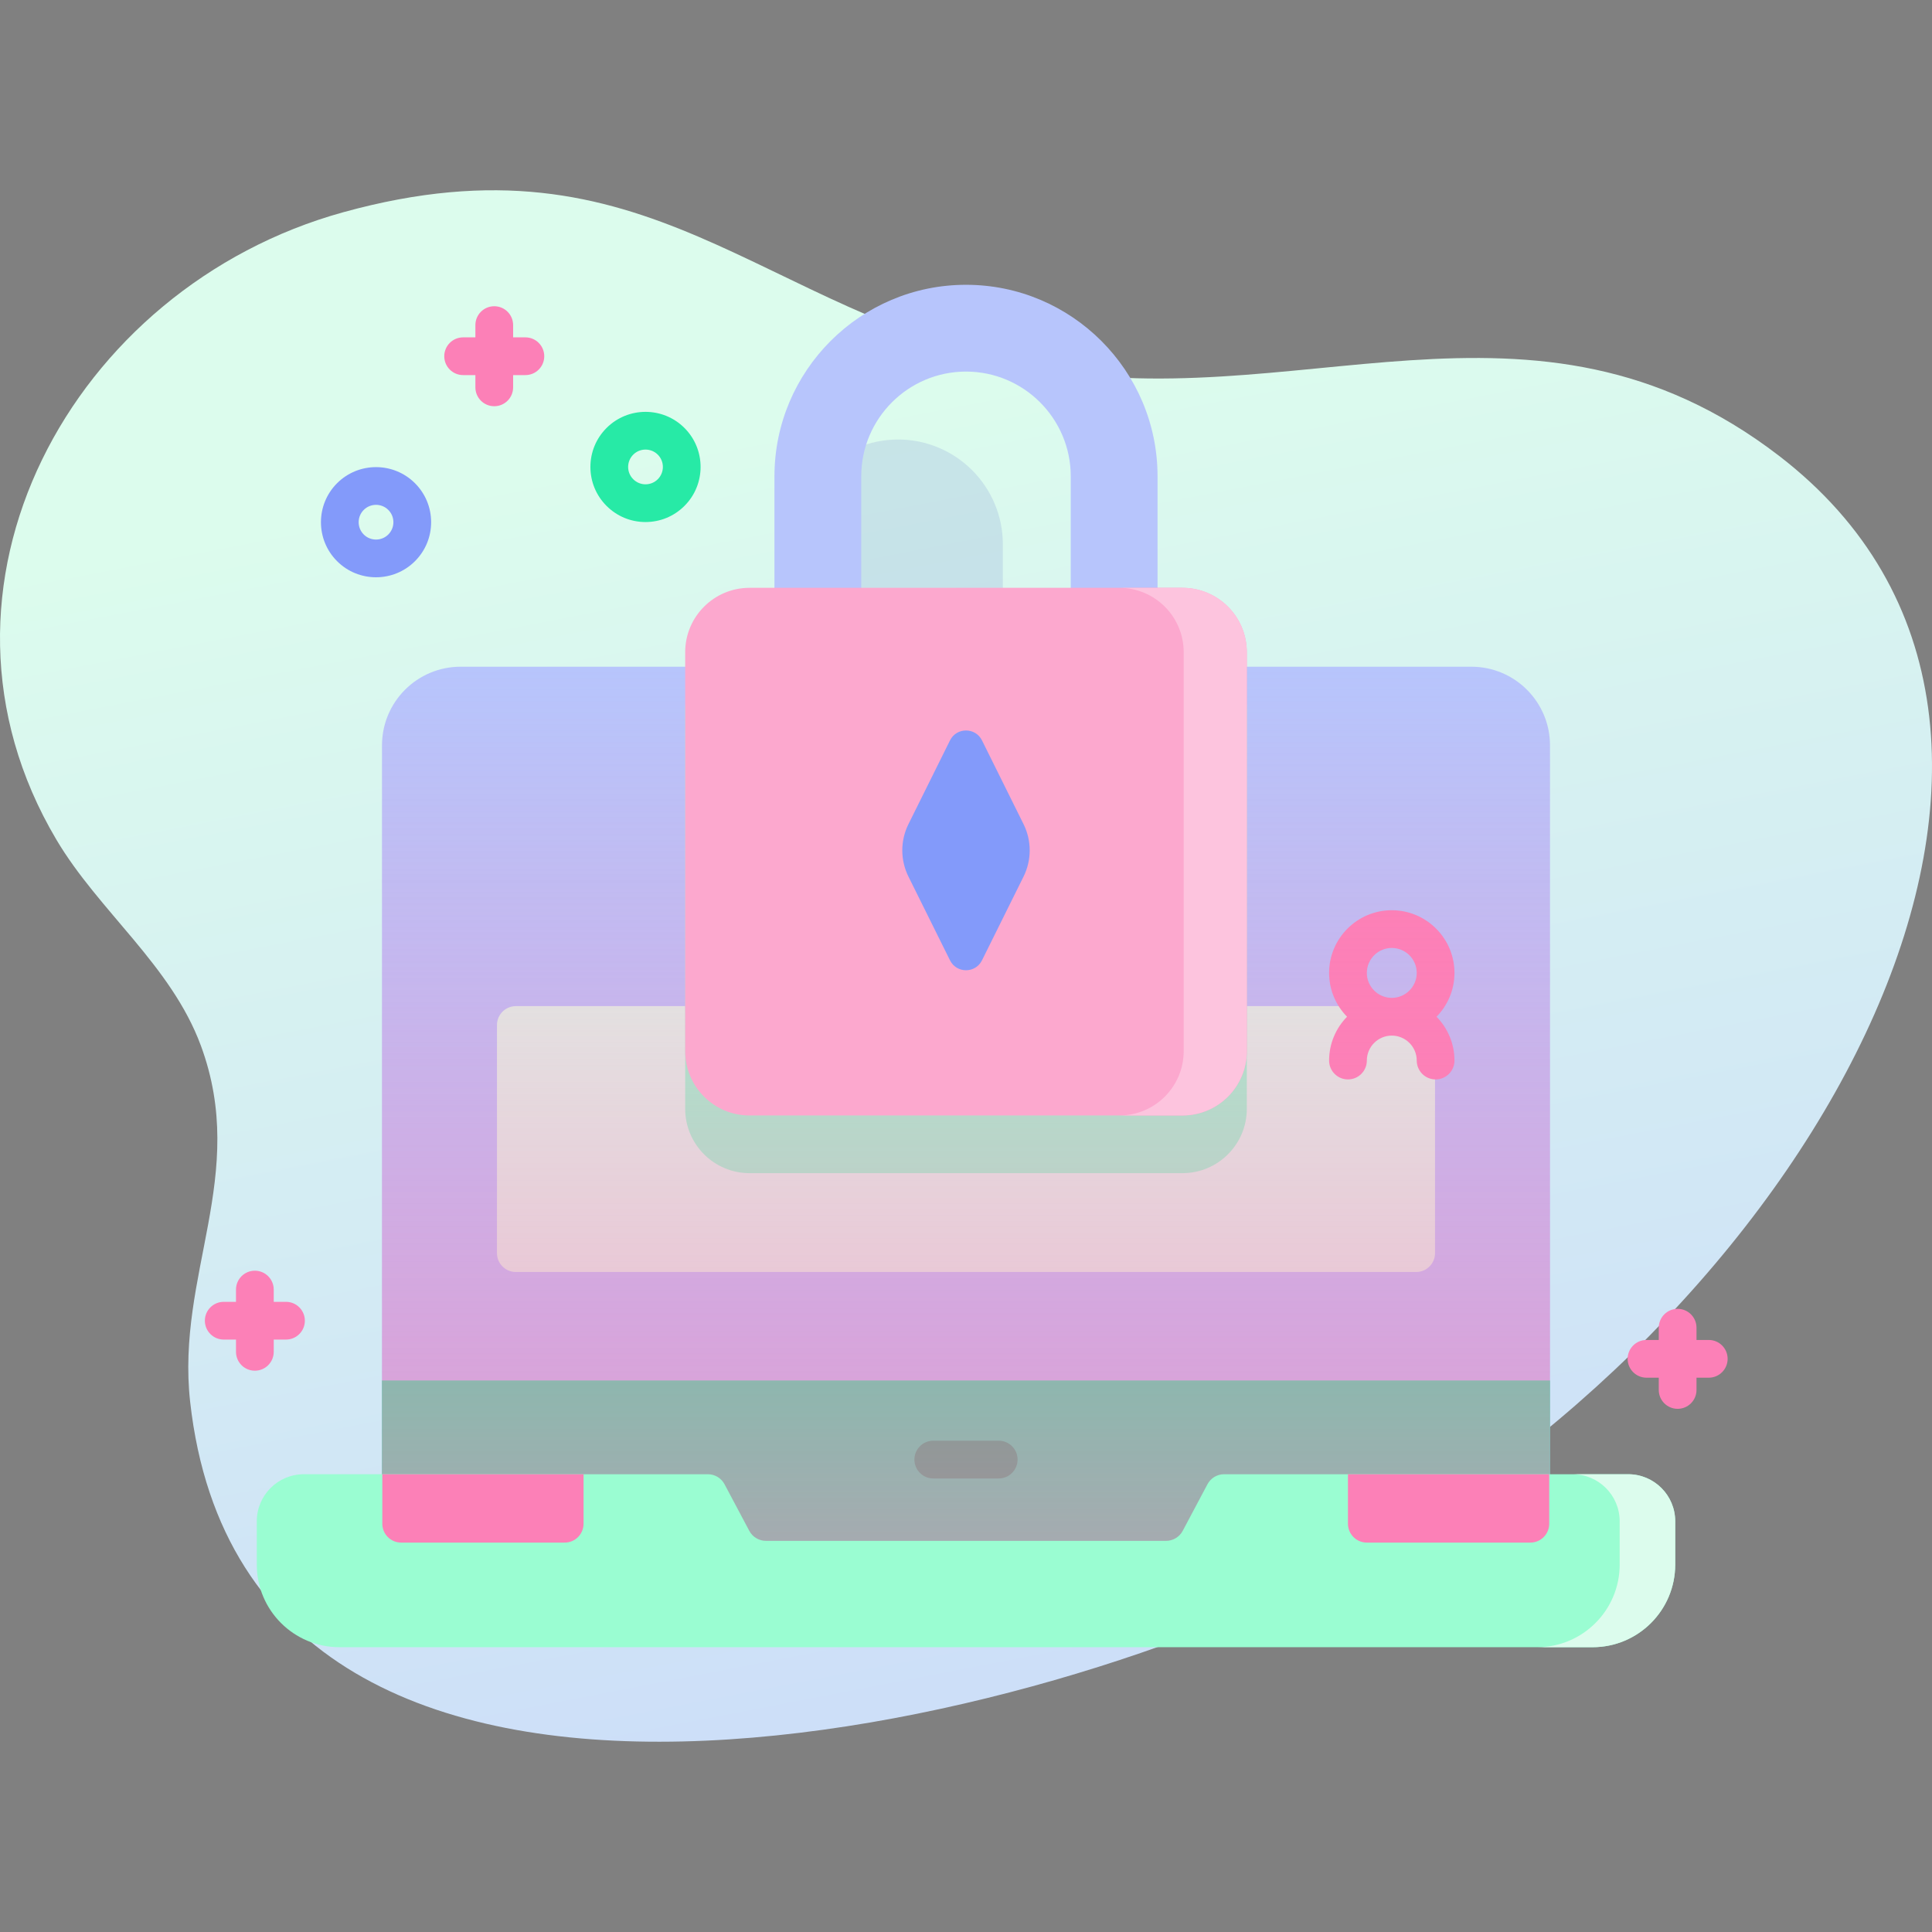 <svg id="Capa_1" enable-background="new 0 0 512 512" height="512" viewBox="0 0 512 512" width="512" xmlns="http://www.w3.org/2000/svg" xmlns:xlink="http://www.w3.org/1999/xlink"><rect x="0" y="0" width="512" height="512" fill="#808080" stroke="none"/><linearGradient id="SVGID_1_" gradientTransform="matrix(1 0 0 -1 0 -18)" gradientUnits="userSpaceOnUse" x1="239.382" x2="329.378" y1="-117.316" y2="-583.793"><stop offset=".011" stop-color="#dcfced"/><stop offset=".777" stop-color="#ccddf9"/><stop offset="1" stop-color="#c6d3fc"/></linearGradient><linearGradient id="SVGID_2_" gradientUnits="userSpaceOnUse" x1="255.998" x2="255.998" y1="176.685" y2="411.465"><stop offset=".003" stop-color="#fc80b7" stop-opacity="0"/><stop offset="1" stop-color="#fc80b7" stop-opacity=".6"/></linearGradient><g><path d="m471.476 120.81c-65.417-50.293-128.867-9.306-199.64-23.797-71.285-14.597-99.685-63.201-180.876-40.766-71.922 19.874-115.562 99.552-76.024 166.259 11.267 19.009 30.461 33.35 38.305 54.619 12.653 34.311-6.607 60.653-2.85 94.372 15.612 140.102 229.574 85.834 308.303 42.245 123.47-68.36 206.998-220.497 112.782-292.932z" fill="url(#SVGID_1_)"/><path d="m210.238 144.235c0-15.308 12.454-27.762 27.762-27.762s27.762 12.454 27.762 27.762v29.542h-55.523v-29.542z" fill="#282eb8" opacity=".11"/><path d="m410.763 197.535v208.93c0 2.76-2.24 5-5 5h-304.53v-213.93c0-11.52 9.33-20.85 20.84-20.85h267.85c11.51 0 20.84 9.33 20.84 20.85z" fill="#b7c5fc"/><path d="m375.298 337.091h-238.596c-2.761 0-5-2.239-5-5v-60.451c0-2.761 2.239-5 5-5h238.596c2.761 0 5 2.239 5 5v60.451c0 2.761-2.238 5-5 5z" fill="#dcfced"/><path d="m313.358 310.9h-114.716c-9.422 0-17.06-7.638-17.06-17.06v-105.717c0-9.422 7.638-17.06 17.06-17.06h114.716c9.422 0 17.06 7.638 17.06 17.06v105.717c0 9.422-7.638 17.06-17.06 17.06z" fill="#9afdd2"/><path d="m410.763 365.837v40.63c0 2.76-2.24 5-5 5h-304.53v-45.63z" fill="#27eaa6"/><path d="m99.65 152.985c-3.739 0-7.479-1.424-10.325-4.271-5.693-5.692-5.693-14.957-.001-20.651 5.693-5.693 14.958-5.693 20.651 0 2.759 2.758 4.278 6.426 4.278 10.326s-1.52 7.567-4.278 10.325v.001c-2.846 2.847-6.585 4.27-10.325 4.27zm0-19.197c-1.179 0-2.357.449-3.255 1.346-1.794 1.795-1.794 4.716 0 6.511 1.795 1.793 4.715 1.793 6.51 0 0-.001 0-.001 0-.001.869-.869 1.349-2.024 1.349-3.254s-.479-2.386-1.349-3.256c-.897-.897-2.076-1.346-3.255-1.346z" fill="#839afa"/><path d="m171.068 138.346c-3.9 0-7.568-1.52-10.326-4.278-2.758-2.757-4.277-6.425-4.277-10.325s1.52-7.568 4.278-10.326c5.693-5.691 14.957-5.694 20.65.001 5.694 5.693 5.694 14.957 0 20.65h.001c-.001 0-.001 0-.001 0-2.757 2.758-6.424 4.278-10.325 4.278zm0-19.204c-1.179 0-2.357.449-3.255 1.346-.869.87-1.349 2.025-1.349 3.255s.479 2.385 1.349 3.254c.87.87 2.025 1.35 3.255 1.35s2.385-.479 3.254-1.349h.001c1.794-1.795 1.794-4.715 0-6.51-.897-.897-2.076-1.346-3.255-1.346z" fill="#27eaa6"/><g fill="#fc80b7"><path d="m452.84 355.104h-3.25v-3.25c0-2.762-2.238-5-5-5s-5 2.238-5 5v3.25h-3.25c-2.762 0-5 2.238-5 5s2.238 5 5 5h3.25v3.25c0 2.762 2.238 5 5 5s5-2.238 5-5v-3.25h3.25c2.762 0 5-2.238 5-5s-2.238-5-5-5z"/><path d="m75.79 345h-3.25v-3.25c0-2.762-2.238-5-5-5s-5 2.238-5 5v3.25h-3.25c-2.762 0-5 2.238-5 5s2.238 5 5 5h3.25v3.25c0 2.762 2.238 5 5 5s5-2.238 5-5v-3.25h3.25c2.762 0 5-2.238 5-5s-2.238-5-5-5z"/><path d="m139.233 89.405h-3.25v-3.25c0-2.762-2.238-5-5-5s-5 2.238-5 5v3.25h-3.25c-2.762 0-5 2.238-5 5s2.238 5 5 5h3.25v3.25c0 2.762 2.238 5 5 5s5-2.238 5-5v-3.25h3.25c2.762 0 5-2.238 5-5s-2.238-5-5-5z"/></g><g><path d="m264.67 381.804h-17.342c-2.762 0-5 2.238-5 5s2.238 5 5 5h17.342c2.762 0 5-2.238 5-5s-2.238-5-5-5z" fill="#1bb376"/></g><path d="m385.451 257.833c0-9.16-7.453-16.613-16.613-16.613s-16.613 7.453-16.613 16.613c0 4.518 1.818 8.615 4.755 11.613-2.937 2.998-4.755 7.096-4.755 11.613 0 2.762 2.238 5 5 5s5-2.238 5-5c0-3.646 2.967-6.613 6.613-6.613s6.613 2.967 6.613 6.613c0 2.762 2.238 5 5 5s5-2.238 5-5c0-4.518-1.818-8.615-4.755-11.613 2.937-2.998 4.755-7.095 4.755-11.613zm-16.613-6.613c3.646 0 6.613 2.967 6.613 6.613s-2.967 6.613-6.613 6.613-6.613-2.967-6.613-6.613 2.966-6.613 6.613-6.613z" fill="#fc80b7"/><path d="m410.763 197.535v208.93c0 2.76-2.24 5-5 5h-304.53v-213.93c0-11.52 9.33-20.85 20.84-20.85h267.85c11.51 0 20.84 9.33 20.84 20.85z" fill="url(#SVGID_2_)"/><path d="m443.949 403.161v11.465c0 12.09-9.797 21.898-21.898 21.898h-332.104c-12.101 0-21.898-9.808-21.898-21.898v-11.465c0-6.89 5.586-12.476 12.476-12.476h107.067c1.849 0 3.548 1.021 4.416 2.654l6.56 12.348c.868 1.633 2.566 2.654 4.416 2.654h106.031c1.849 0 3.548-1.021 4.416-2.654l6.56-12.348c.868-1.633 2.566-2.654 4.415-2.654h107.067c6.89 0 12.476 5.586 12.476 12.476z" fill="#9afdd2"/><path d="m443.95 403.157v11.47c0 12.09-9.8 21.9-21.9 21.9h-14.72c12.1 0 21.9-9.81 21.9-21.9v-11.47c0-6.89-5.59-12.47-12.48-12.47h14.72c6.89 0 12.48 5.58 12.48 12.47z" fill="#dcfced"/><path d="m149.65 408.804h-43.333c-2.761 0-5-2.239-5-5v-13.118h53.333v13.118c0 2.761-2.239 5-5 5z" fill="#fc80b7"/><path d="m405.558 408.804h-43.333c-2.761 0-5-2.239-5-5v-13.118h53.333v13.118c0 2.761-2.239 5-5 5z" fill="#fc80b7"/><path d="m295.262 185.538c-6.352 0-11.5-5.148-11.5-11.5v-47.803c0-15.308-12.454-27.762-27.762-27.762s-27.762 12.454-27.762 27.762v47.803c0 6.352-5.148 11.5-11.5 11.5s-11.5-5.148-11.5-11.5v-47.803c0-27.99 22.771-50.762 50.762-50.762s50.762 22.771 50.762 50.762v47.803c0 6.351-5.149 11.5-11.5 11.5z" fill="#b7c5fc"/><path d="m313.358 295.614h-114.716c-9.422 0-17.06-7.638-17.06-17.06v-105.717c0-9.422 7.638-17.06 17.06-17.06h114.716c9.422 0 17.06 7.638 17.06 17.06v105.716c0 9.423-7.638 17.061-17.06 17.061z" fill="#fca8ce"/><path d="m330.42 172.84v105.71c0 9.43-7.64 17.06-17.06 17.06h-16.74c9.43 0 17.07-7.63 17.07-17.06v-105.71c0-9.42-7.64-17.06-17.07-17.06h16.74c9.42 0 17.06 7.64 17.06 17.06z" fill="#fdc4de"/><path d="m251.762 196.213-11.015 22.198c-2.171 4.375-2.171 9.514 0 13.889l11.015 22.198c1.739 3.504 6.737 3.504 8.476 0l11.015-22.198c2.171-4.375 2.171-9.514 0-13.889l-11.015-22.198c-1.739-3.504-6.737-3.504-8.476 0z" fill="#839afa"/></g></svg>